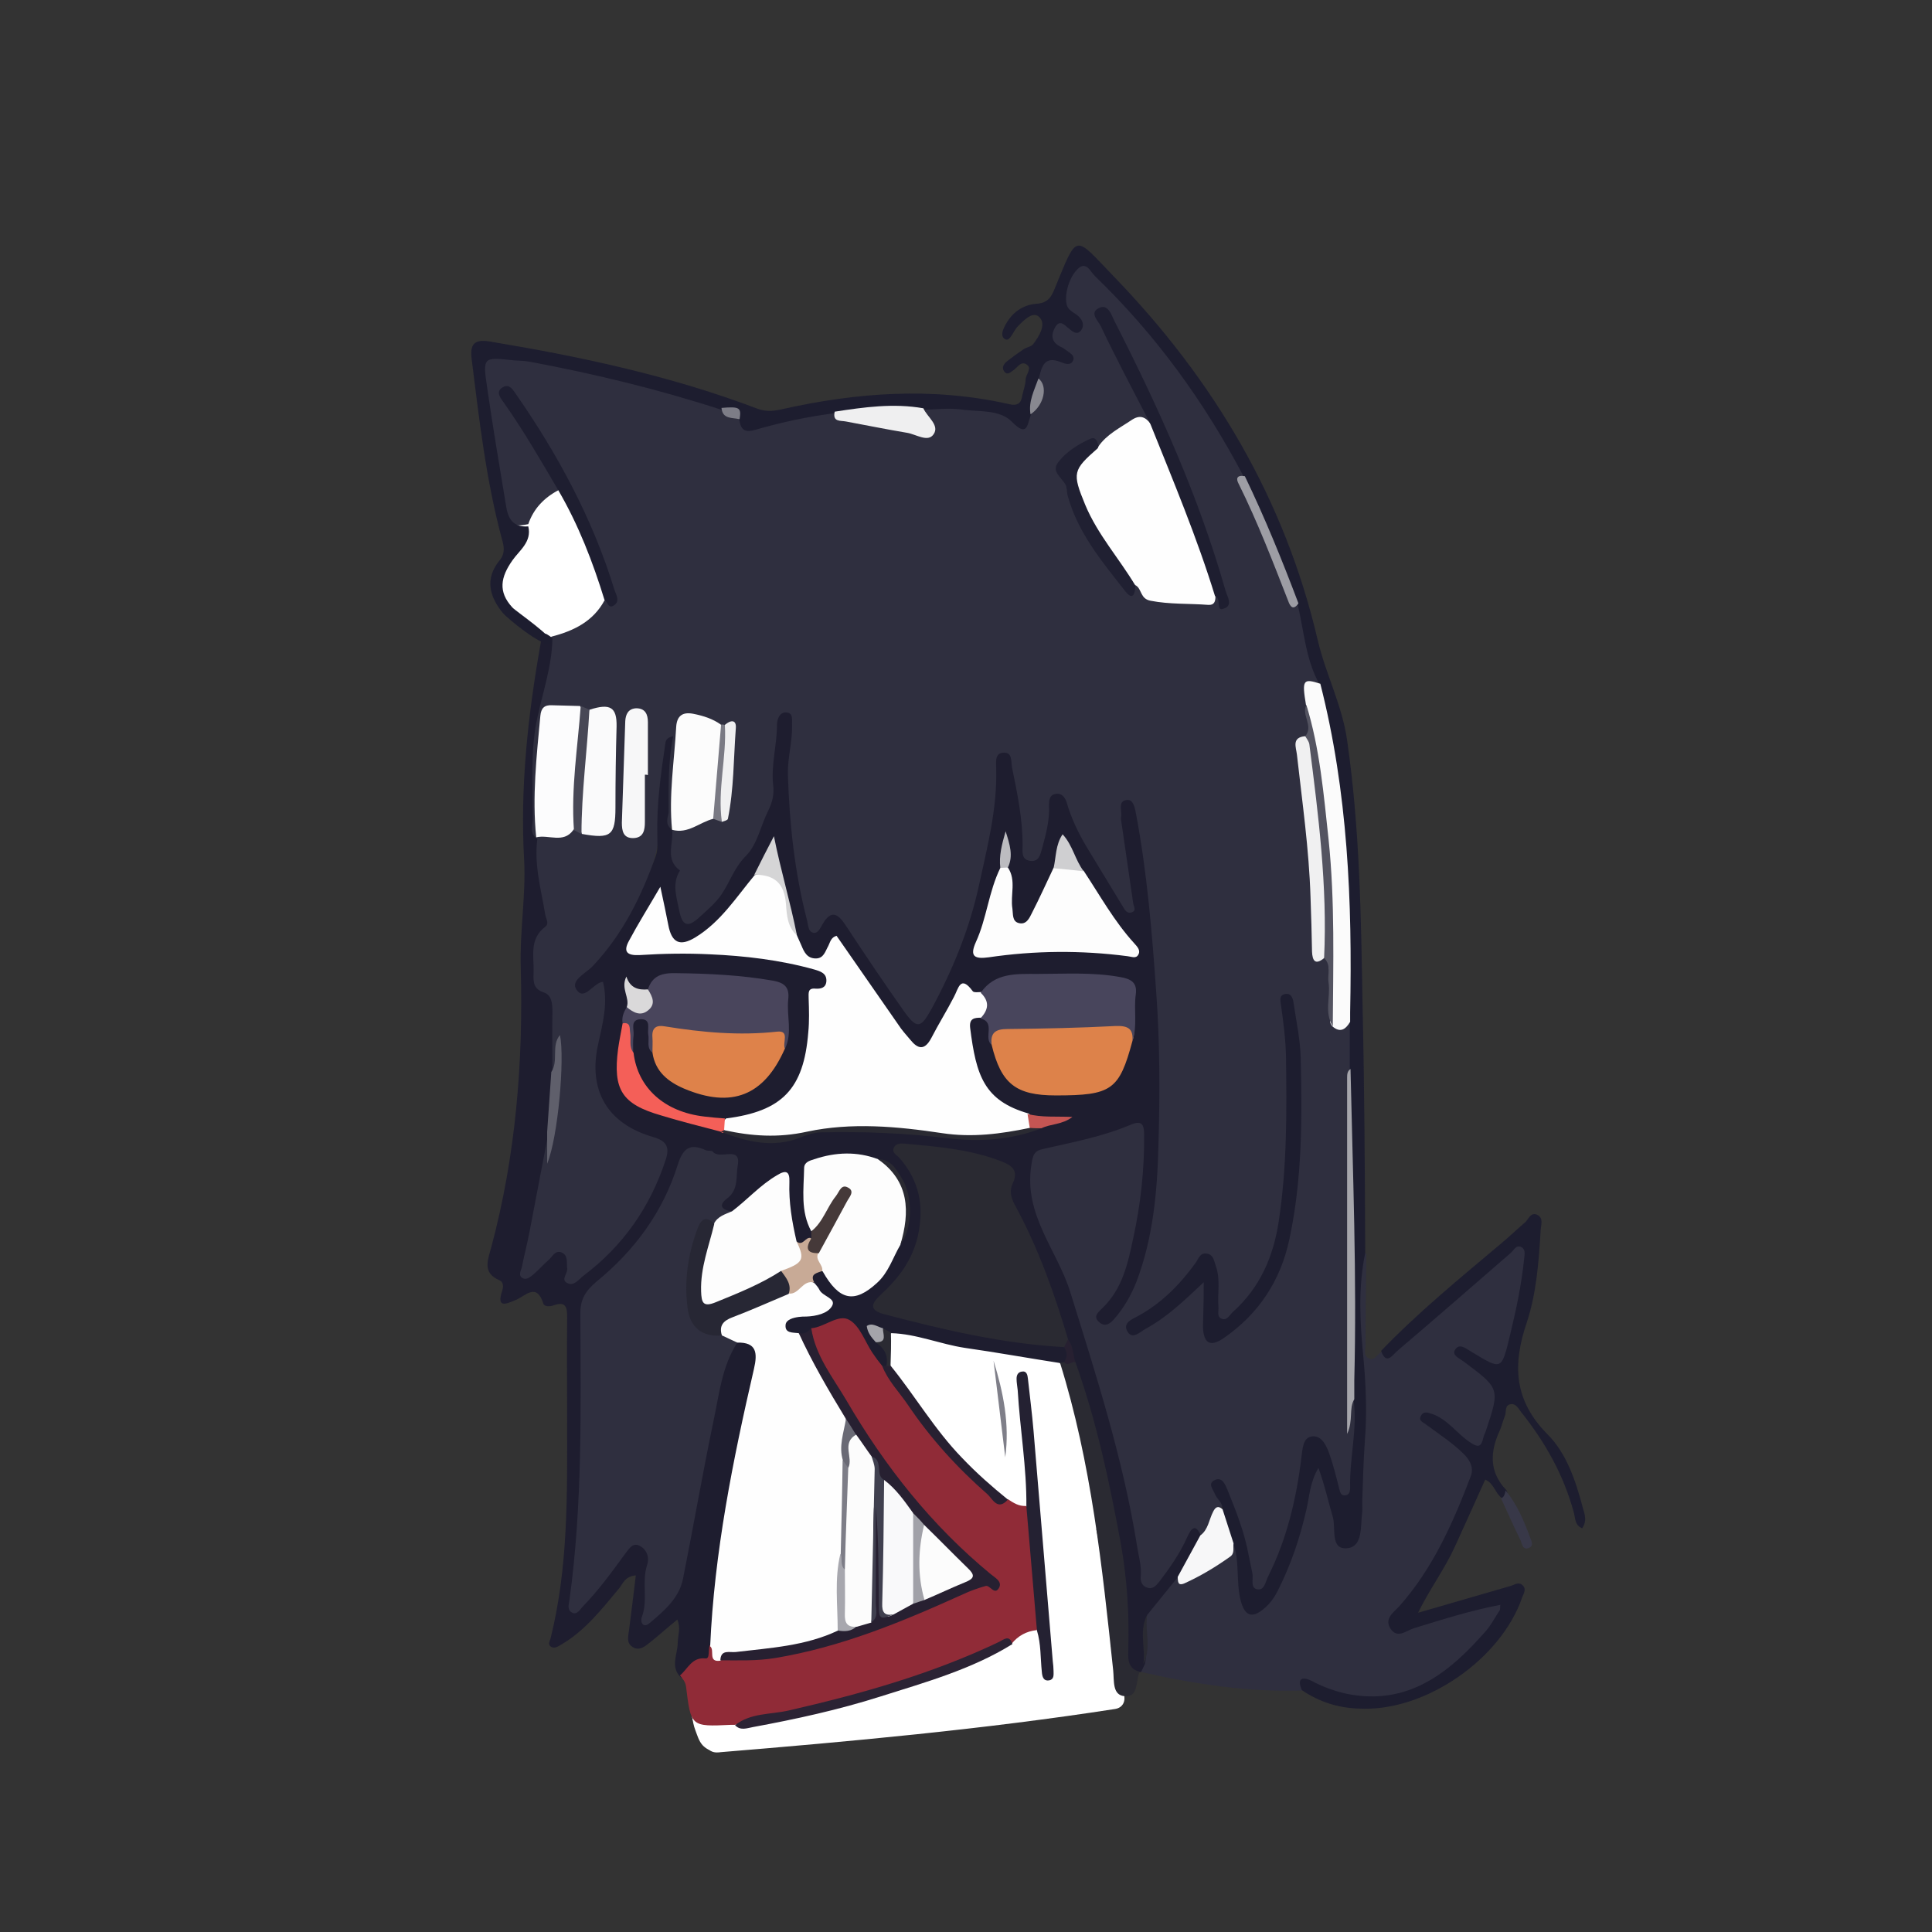 <?xml version="1.0" encoding="utf-8"?>
<!-- Generator: Adobe Illustrator 23.0.0, SVG Export Plug-In . SVG Version: 6.00 Build 0)  -->
<svg version="1.1" xmlns="http://www.w3.org/2000/svg" xmlns:xlink="http://www.w3.org/1999/xlink" x="0px" y="0px"
	 viewBox="0 0 512 512" style="enable-background:new 0 0 512 512;" xml:space="preserve">
<rect x="0" y="0" width="512" height="512" fill="#333333" stroke="none"/>
<style type="text/css">
	.st0{fill:#FFFFFF;}
	.st1{fill:#2F2F3F;}
	.st2{fill:#1E1D2F;}
	.st3{fill:#1D1D2F;}
	.st4{fill:#902B37;}
	.st5{fill:#2A2A32;}
	.st6{fill:#242132;}
	.st7{fill:#1E1E30;}
	.st8{fill:#2B2334;}
	.st9{fill:#272031;}
	.st10{fill:#383848;}
	.st11{fill:#7F7F89;}
	.st12{fill:#FEFEFE;}
	.st13{fill:#FBFBFB;}
	.st14{fill:#FCFCFD;}
	.st15{fill:#FCFCFC;}
	.st16{fill:#FAFAFB;}
	.st17{fill:#F0F0F1;}
	.st18{fill:#F7F7F8;}
	.st19{fill:#202032;}
	.st20{fill:#A6A6AC;}
	.st21{fill:#545461;}
	.st22{fill:#EFEFF0;}
	.st23{fill:#9D9DA4;}
	.st24{fill:#484856;}
	.st25{fill:#5F5F6B;}
	.st26{fill:#7A7A84;}
	.st27{fill:#888890;}
	.st28{fill:#7D7D87;}
	.st29{fill:#FDFDFD;}
	.st30{fill:#49455C;}
	.st31{fill:#DD824A;}
	.st32{fill:#48455C;}
	.st33{fill:#DE824A;}
	.st34{fill:#F45F58;}
	.st35{fill:#C8AA96;}
	.st36{fill:#453939;}
	.st37{fill:#D5D5D6;}
	.st38{fill:#DAD9DA;}
	.st39{fill:#CFCFD1;}
	.st40{fill:#C45553;}
	.st41{fill:#BCBCC0;}
	.st42{fill:#A4A4AA;}
	.st43{fill:#272734;}
	.st44{fill:#A7A7AE;}
	.st45{fill:#6A6A75;}
	.st46{fill:#F9F9FA;}
	.st47{fill:#40404F;}
	.st48{fill:#A1A1A8;}
</style>
<g id="레이어_2">
	<g>
		<g>
			<path class="st0" d="M143.2,143.8c0.1,0,0.2,0,0.3,0c-1.9-0.8-3.8-1.6-5.7-2.3c0.1,0.1,0.1,0.2,0.2,0.3c-0.7-1.2-1.4-2.4-2.1-3.5
				c1,2.5,2.9,6.2,3.1,8.7c0.4-1.3,0.7-2.7,1.1-4c1.7-2.3-1.7,0.4-2.2,0.8c-1.4,1-2.3,2.1-3.1,3.6c-1.6,3-3.1,7.7-2.2,11.2
				c1.5,5.5,10.1,10.8,15.5,10.9c6.1,0.1,14-5.3,14-11.9c0-3.8-2.3-6.2-3.9-9.4c-1.6-3.2-2.4-6.5-4.7-9.3c-1.8-2.3-5.2-2.5-7.8-2.1
				c-12.1,2-12.3,20.8-2.1,25.3c3.9,1.7,8.6,1.2,10.9-2.9c2-3.4,1.1-9.2-2.9-10.9c1.7,0.8-0.9,3.8-1.7,4c-2.6-0.7-5.2-1.4-7.8-2.1
				c-0.9-0.5-0.9-0.1,0.1,1.3c0.5,1.1,0.9,2.3,1.4,3.4c0.7,1.5,2.3,3.3,2.7,4.9c0-1.4,0-2.8,0-4.3c-0.1,0.3-0.3,0.6-0.4,0.9
				c0.7-1.2,1.4-2.4,2.1-3.5c-0.5,0.5-1,0.8-1.7,1c3.1,0.3,3.9,0.1,2.5-0.7c-0.6-0.9-2.1-1.5-2.8-2.4c0.8,1.9,1.6,3.8,2.3,5.7
				c0.1-1.3-1.4,0.6,0.5-0.5c1.3-0.8,2.6-1.7,3.7-2.8c2.6-2.7,2.8-5.8,2.1-9.3c-1.3-6-3.6-15.9-11.3-15.8
				C132.9,127.9,132.9,143.9,143.2,143.8L143.2,143.8z"/>
		</g>
	</g>
	<g>
		<g>
			<path class="st0" d="M235.8,365.5c6.2,2.9,12.5,4.8,19.2,6c3.3,0.5,6.6,1,9.9,1.3c1.7,0.2,3.5,0.3,5.2,0.5
				c0.7,0.1,2.1,0.4,1.9,0.2c-0.7-1.2-1.4-2.4-2.1-3.5c0.1,0.1,0.1,0.2,0.2,0.4c0.4-1.3,0.7-2.7,1.1-4c-0.2,0.4-0.4,0.7-0.6,1.1
				c1-1,1.9-1.9,2.9-2.9c1.7-0.1,1.5-0.1-0.6,0c-0.9,0-1.8,0-2.7-0.1c-2-0.2-3.9-0.6-5.8-1.1c-3.5-0.8-7-1.9-10.5-2.6
				c-3.9-0.8-7.9-1.6-11.5,0.5c-3.7,2.1-5.1,6.8-3.6,10.7c2.3,6.2,10,10.6,15.5,13.5c2.4,1.3,5.8,2.3,7.9,4.1
				c-0.7-1.8-0.8-1.4-0.2,1c0.1,0.5,0.1,0.9,0.2,1.4c0.7,2.2,2.2,3.9,3.6,5.7c-0.7-1.2-1.4-2.4-2.1-3.5c0.1,0.4,0.2,0.8,0.3,1.2
				c3.9-3,7.8-6,11.8-9c-2.4-1.1-4.8-2.3-7-3.7c-1-0.6-2-1.3-3-1.9c-0.4-0.3-0.9-0.6-1.3-0.9c-1-1.1-1.2-0.3-0.6,2.3
				c-1,1-1.9,1.9-2.9,2.9c1-0.5,6.9,0.2,8.7,0.2c2.9,0,6.7-0.7,9.4,0c-1.9-1.9-3.7-3.7-5.6-5.6c1.2,2.9,1.1,6.7,1.5,9.9
				c0.4,3.2,0.8,6.6,0.3,9.8c4.9-0.6,9.7-1.3,14.6-1.9c-0.8-1.1-1.6-2.2-2.4-3.3c-5.2-7.2-16.7-3.1-14.6,6.2
				c1.2,5.4,2.3,10.9,3.3,16.4c0.9,5.2,2.5,10.9,2.5,16.1c-0.1,4.7-2.3,8.5,0.5,13.1c3,5,8.9,5.7,13.8,3.4c-3.6-1-7.3-1.9-10.9-2.9
				c0.9,1.6,1.9,2.9,3.1,4.3c3.2-4.2,6.5-8.4,9.7-12.6c-1.7-0.9-3.5-1.8-5.3-2.6c-4-1.7-8.6-1.2-10.9,2.9c-2,3.4-1.1,9.2,2.9,10.9
				c1.8,0.8,3.6,1.6,5.3,2.6c8.3,4.4,15.4-5.7,9.7-12.6c-0.2-0.4-0.4-0.7-0.6-1.1c-2.3-4-7.1-4.7-10.9-2.9c-0.3,0.1-0.6,0.3-0.9,0.4
				c2.1-0.3,4.1-0.5,6.2-0.8c-0.3-0.1-0.7-0.2-1-0.2c1.2,0.7,2.4,1.4,3.5,2.1c0,0-0.1-0.1-0.1-0.1c0.4,1.3,0.7,2.7,1.1,4
				c0-3.3,1.3-6.5,0.9-9.9c-0.4-3.9-1.1-7.9-1.7-11.7c-1.3-7.8-2.8-15.5-4.5-23.1c-4.9,2.1-9.7,4.1-14.6,6.2
				c0.8,1.1,1.6,2.2,2.4,3.3c3.6,4.9,13.3,5.6,14.6-1.9c1.5-8.6,0.7-18.9-1.5-27.4c-2.5-9.8-17-7-24.5-7c-4.1,0-8.3-0.3-11.9,2
				c-4.1,2.6-5.7,7.8-4.7,12.3c1.9,8.4,12.3,13.5,19.4,16.8c6,2.8,13.8-1.8,11.8-9c-0.3-1.1-0.6-2.1-1.1-3.1c-1.4-1.8-1.7-2.2-0.7-1
				c-0.4-1.9-0.5-3.4-1.4-5.2c-1.6-2.9-4.2-5-7-6.6c-4.7-2.7-13.6-5.2-16.2-10.3c0,2.7,0,5.4,0,8.1c0.1-0.2,0.2-0.5,0.4-0.7
				c-1.6,1.2-3.2,2.5-4.8,3.7c-1.3-0.1-0.9-0.1,1.1,0.3c1.2,0.2,2.4,0.5,3.5,0.8c1.8,0.4,3.5,0.9,5.2,1.4c4.1,1.1,8.4,2,12.7,2.2
				c8,0.4,17.1-3.9,14.7-13.5c-2.2-9-11.8-9.2-19.2-10c-7.7-0.8-15.6-2-22.7-5.3c-3.9-1.8-8.6-1.1-10.9,2.9
				C230.9,358,231.9,363.7,235.8,365.5L235.8,365.5z"/>
		</g>
	</g>
	<g>
		<g>
			<path class="st0" d="M193.2,461.7c17.5-3.4,35.6-1.5,53.3-3.7c8.6-1.1,17.2-2.5,25.7-3.8c4.1-0.6,7.7-2.1,8.9-6.5
				c0.9-3.3,0.8-8.6-0.1-11.9c-1-3.5-4.2-5.7-7.7-5.9c-3.7-0.2-8,1.8-11.5,2.9c-9.8,3-5.6,18.4,4.3,15.4c1.9-0.6,5.3-2.4,7.2-2.3
				c-2.6-2-5.1-3.9-7.7-5.9c0,0,0,3.7,0,3.7c1.9-1.9,3.7-3.7,5.6-5.6c-2.8,1.1-6.4,1.1-9.5,1.6c-3,0.5-6,0.9-9,1.4
				c-7,1-14,1.9-21.1,2.2c-14.3,0.7-28.5,0.2-42.7,3C178.9,448.2,183.1,463.6,193.2,461.7L193.2,461.7z"/>
		</g>
	</g>
	<g>
		<g>
			<path class="st0" d="M276.1,422.1c0.5,1.7,0.2,3.4,0.2,5.2c0,1.8,0.3,3.7,0.5,5.5c0.2,1.9,3.2,1.9,3,0c-0.3-2.1-0.5-4.2-0.5-6.4
				c0-1.8,0.2-3.4-0.3-5.1C278.5,419.4,275.6,420.2,276.1,422.1L276.1,422.1z"/>
		</g>
	</g>
	<g>
		<g>
			<path class="st0" d="M293.6,446.1c-34.2,5.3-68.8,8.4-103.3,11.3c-4.5,0.4-4.5,7.4,0,7c35.2-2.9,70.3-6.1,105.2-11.5
				C299.9,452.2,298,445.4,293.6,446.1L293.6,446.1z"/>
		</g>
	</g>
	<g>
		<g>
			<path class="st0" d="M183.4,454.7c0.2,1.4,0.4,2.6,0.9,3.9c0.5,1.3,0.9,2.8,1.9,3.9c1.7,1.8,4.4,2.3,6.6,1.3
				c1.7-0.8,2.2-3.2,1.3-4.8c-1-1.7-3.1-2.1-4.8-1.3c0.7-0.4,3.4,0.2,1.8-0.3c-0.5-0.3-0.3-0.1,0.5,0.6c-0.2-0.4-0.2-0.5-0.2-0.4
				c-0.2-1-0.8-2.1-0.9-2.9c-0.2-1.9-1.5-3.5-3.5-3.5C185.2,451.2,183.2,452.8,183.4,454.7L183.4,454.7z"/>
		</g>
	</g>
</g>
<g id="레이어_1">
	<path class="st1" d="M146.2,168.7c5.8-1.5,11-4,14-9.6c2.1-0.7,1.6-2.3,1.1-3.7c-6-18.3-14.9-35.1-26.1-50.8
		c-1.3,1-0.4,1.6-0.1,2.2c0.3,0.8,0.9,1.4,1.3,2.1c3.6,5.4,7.2,10.8,10.2,16.5c0.7,1.4,2.1,2.7,1.4,4.5c-3.8,2-6.6,4.9-8,9
		c-4.4,0.9-5.8,0.1-6.9-4.5c-1.9-8.3-3.5-16.6-4.4-25.1c-0.4-4-1-7.9-1.3-11.9c-0.3-3.8,1.4-4.8,4.6-4.7c2,0.1,4,0.5,5.9,0.8
		c16.5,2.7,32.6,6.6,48.6,11.6c1.4,0.4,2.8,1,4.1,1.8c1.7,1.6,3.8,2.6,5.8,3.7c2.2,2.2,4.6,1.2,7,0.6c5.8-1.3,11.4-3.4,17.5-2.7
		c1.3,0.7,2.1,2,3.8,2.1c5.5,0.2,10.8,1.8,16.1,2.9c4.9,1,4.9,1,3.8-3.9c-0.1-0.7-0.1-1.3,0.2-1.9c7.8-2.4,15.3-0.5,22.8,1.7
		c1.5,0.5,2.8,1.9,4.5,0.4c2.8-2.8,4.1-6,2.4-9.9c0-4.8,2.6-6.5,8.3-5.4c-3.3-2.5-6-4.4-4.5-8c1.5-3.4,4.1-1.4,6.9-1.2
		c-5.5-3.7-4.6-8-2.1-12.5c2.2-4,4.1-4.4,7.4-1.3c5,4.6,9.6,9.6,14,14.9c9.2,11,17.4,22.7,24.1,35.4c0.7,1.3,1.6,2.5,1.6,4.1
		c-0.9,1.6-0.5,3.1,0.3,4.7c4.1,8.5,7.6,17.2,11,26c0.7,1.7,1.7,2.7,3.3,3.3c1.7,1.9,1.4,4.4,1.7,6.6c0.7,4.8,2.5,9.2,3.8,13.7
		c-3.4,1.5-4.3,4.1-3.2,7.5c-0.3,2.7,1.8,5.7-0.8,8.2c-2,1.3-1.4,3.2-1.2,5c2.2,16.3,3.5,32.7,4.1,49.1c0.1,1.7,0.6,2.8,2.2,3.4
		c2.3,2,1.6,4.8,1.7,7.3c0.2,3.1-0.5,6.2,0.5,9.1c0.9,2.4,4.4-0.5,5.1,2.3c0.8,3.7,0.6,7.4,0.1,11.1c-0.8,2.3-0.6,4.6-0.6,6.9
		c0,21.6,0,43.2,0,64.8c0,6.8,0.4,13.6-1.1,20.3c0.5-1.3-0.1-2.8,0.5-4.1c2.1-0.9,2.1,1,2.3,2c0.9,7.2-0.7,14.2-1.2,21.3
		c-0.1,1.2-0.9,2.3-2.1,2.5c-1.6,0.2-2.3-1-2.8-2.3c-0.9-2.5-1.5-5.1-2.4-7.6c-0.6-1.7-1-4.1-3.1-4c-2.4,0.1-1.9,2.7-2.2,4.4
		c-1.6,9.5-3.5,18.9-7.6,27.8c-0.6,1.4-1.2,2.8-2,4c-0.9,1.4-1.7,3.2-3.7,2.6c-1.7-0.4-2-2.1-2.3-3.6c-1.3-7.9-3.1-15.6-6.9-23.1
		c-0.3,1.6,1.1,2.6,0.7,3.9c-1.8,1.1-2.2,3-3.2,4.6c-0.9,1.5-1.4,3.4-3.6,3.5c-2.3-0.2-2.7,1.7-3.4,3.1c-1.7,3.1-3.6,6-5.8,8.7
		c-1.3,1.6-2.7,3.1-5.1,2.3c-2-0.7-2.5-2.5-2.7-4.4c-2.9-23.3-9.4-45.6-16.6-67.8c-3.2-9.8-6.8-19.5-11.5-28.7
		c-2.4-4.8-0.5-9.5-0.7-14.2c-0.1-1.9,2.3-2.7,4.1-3.1c7.8-1.9,15.6-3.6,23.1-6.3c3.7-1.3,5.2-0.1,5,4.3c-0.5,16.3-1.1,32.7-10.8,47
		c3-1.8,4.6-4.9,5.8-8c3.1-8.1,4.8-16.6,5.5-25.3c1.1-13.1,1.2-26.3,0.9-39.4c-0.3-11.3-1.6-22.6-2.3-33.8c-0.6-8.8-2.6-17.4-4.5-26
		c0.4,5.4,1,10.8,1.8,16.1c0.3,2.3,0.7,4.6,0.9,6.9c0.1,1.5,0.5,3.2-1.5,3.8c-1.7,0.5-2.8-0.6-3.8-1.8c-1.5-1.8-2.9-3.7-3.9-5.8
		c-3.3-6.9-8.3-12.9-10.7-20.3c-0.2-0.6-0.6-1.2-1.5-1.3c-1.5,1.4-0.8,3.4-1.3,5.1c-0.6,2.3-0.7,4.6-1.6,6.8
		c-0.8,2.1-1.8,4.2-4.5,3.9c-2.8-0.4-3.1-2.7-3.1-5c-0.1-5.7-1.2-11.3-2.1-16.8c-0.3-1.6-0.2-3.3-1.9-5c-0.6,7.1-1.1,13.9-2.4,20.5
		c-3,15.4-7.1,30.4-14.9,44.3c-3.6,6.5-5.8,6.8-10.4,1c-5-6.4-9.3-13.4-13.8-20.2c-1.8-2.6-3.3-4-6.2-1.1c-2.9,2.9-4.4,0.7-5.2-2
		c-2.2-7.7-3.4-15.6-4.2-23.6c-1-9.6-1.6-19.2-0.4-28.8c-1.2,3.9-2,7.9-1.9,11.9c0.2,10.3-3.7,18.9-10.5,26.6
		c-2.4,2.7-2.8,7-5.9,9.6c-1.3,1.1-2.3,2.4-3.6,3.5c-3.8,3.1-7.1,2.4-7.5-2.3c-0.7-7.1-3.3-14.1-1.2-21.4c3.2-2.2,7-2.8,10.6-3.8
		c0.9-0.2,1.8-0.1,2.7-0.4c1.7-1.9,1.6-4.3,1.7-6.5c0.1-4.1-0.1-8.2,0.8-12.3c0.3-1.6,1-3.8-1.9-4.2c-0.5-0.1-1-0.2-1.5-0.3
		c-9.2-2.8-8.8-2.7-9.9,6.6c-0.8,6.7,0.2,13.6-1.8,20.2c-2.7,1-2.5-1.3-2.6-2.6c-0.3-5.9,0-11.9,0.3-17.9
		c1.6,23.4-3.4,44.5-22.5,61.5c7.1-2.1,7.7-1.6,7.9,4.9c0.1,3.6-1,6.9-1.6,10.3c-2.4,12.9,1,19.1,13,23.9c4.9,2,6.1,4.1,4.1,9.4
		c-4.3,11.6-11,21.6-21,29.2c-5.6,4.2-6.9,3.6-7.7-3.2c0-0.3-0.3-0.6-0.8-1c-2.4,0.5-3.6,3-5.7,4.2c-1.3,0.7-2.6,1.7-4.1,0.6
		c-1.3-0.9-1.2-2.4-0.9-3.7c2.4-10.9,4.6-21.8,6.2-32.9c0.2-1.1,0.4-2.9,2.4-1.9c0.9,1.5,0.5,3.1,0.4,4.7c0-10,2-19.8,2.6-29.4
		c-0.7,1.6-0.2,3.6-0.4,5.6c-0.2,1.4,0.2,3.2-2.2,2.9c-2.2-4.1-0.9-8.5-1.1-12.7c-0.1-3.2-0.8-5.8-3-8.6c-3.7-4.5-2.9-10.3-0.7-15.1
		c1.6-3.7,1.8-6.8,1-10.5c-1-4.8-2.4-9.7-0.3-14.6c2.8-2.9,6.9-1.2,10-2.9c1.1-0.2,2.1,0,3.2,0.2c5.9,0.3,6.8-0.5,6.9-6.2
		c0.1-6.5-0.1-12.9,0.1-19.4c0.1-3.9-1.2-6.1-5.5-5.4c-1.1,0-2.1-0.4-3.2-0.3c-7.8-0.1-7.7-0.1-8.8,7.6c-1,6.4-0.4,12.9-0.6,19.3
		c-0.1,2.3,0.3,4.7-1.6,6.5c-2.2-0.4-2.2-2.3-2.2-3.9c-0.5-16.4,1.8-32.5,5.6-48.4C145.3,169.3,145.8,169,146.2,168.7z"/>
	<path class="st2" d="M178.1,219.8c0.5,3.7-2,7.9,2.1,10.9c-2.2,3.5-0.9,7-0.2,10.6c0.8,4,2.2,4.6,5.1,2c2.2-2,4.6-4,6.2-6.4
		c2.2-3.3,3.3-7,6.4-10.1c3-3,3.9-8,5.9-12c1.1-2.2,1.6-4.4,1.3-6.7c-0.6-5.4,1-10.6,1-15.9c0-1.6,0.7-3.4,2.3-3.4
		c2.2,0,1.6,2.1,1.7,3.5c0.1,4.3-1.2,8.5-1.1,12.9c0.4,13.1,1.8,26.1,5.1,38.8c0.3,1.3,0.3,3,1.7,3.2c1.2,0.2,1.8-1.3,2.4-2.3
		c2.2-3.8,4-2.9,6.1,0.3c5,7.6,10.1,15.2,15.4,22.7c3.5,4.9,4.5,4.7,7.4-0.6c5.6-10.3,10-21.1,12.5-32.5c2.2-10.2,4.9-20.4,4.6-31.1
		c0-1.6-0.4-3.9,1.6-4.2c2.8-0.4,2.3,2.3,2.6,3.9c1.4,6.8,2.8,13.6,2.8,20.6c0,1.6-0.4,3.7,1.8,4.1c2.5,0.5,2.9-1.6,3.4-3.4
		c1-3.7,2-7.4,1.8-11.2c0-1.4,0.1-2.9,1.8-3.1c1.6-0.3,2.5,1,2.9,2.3c1.2,4.2,3.1,8.1,5.3,11.8c3.2,5.3,6.4,10.5,9.6,15.8
		c0.5,0.8,1,1.9,2.3,1.5c1.4-0.5,0.5-1.6,0.4-2.5c-1-7.1-2.1-14.2-3.1-21.3c-0.1-0.5-0.2-1-0.1-1.5c0.3-1.6-1-4.3,1.6-4.5
		c1.7-0.2,2.1,2.3,2.4,3.9c2.9,15.5,4.2,31.2,5.3,46.9c1,13.6,1,27.2,0.6,40.7c-0.3,12.2-1.4,24.5-5.8,36.1
		c-1.4,3.6-3.3,6.9-5.8,9.8c-1.1,1.3-2.5,2.5-4.2,0.9c-1.7-1.6,0.1-2.7,1-3.7c5.2-5,6.7-11.7,8.1-18.4c2-9.1,3-18.3,2.9-27.6
		c0-2.7-0.7-3.7-3.4-2.6c-7.5,3.2-15.5,4.7-23.4,6.5c-2.3,0.5-2.7,1.5-3.1,4.4c-2,13.1,6.8,22.3,10.3,33.4
		c6.9,22.2,14,44.2,17.7,67.2c0.4,2.8,1.3,5.5,1,8.4c-0.1,1.2,0.4,2.4,1.6,2.8c1.5,0.6,2.4-0.4,3.3-1.5c2.8-3.7,5.5-7.5,7.4-11.8
		c0.9-1.9,2.1-4.2,3.7-0.3c-0.1,4.5-3.5,7.6-5.2,11.4c-1.9,4.2-5.7,7-8,10.8c-1.1,3.7,0,7.6-0.8,11.4c-0.3,1.2-1.1,1.8-2,2.4l0,0
		c-4.4,0.6-4.1-2.9-4.3-5.4c-0.6-5.8,0.1-11.6-0.6-17.4C294.7,400.3,290,381,284,362c-0.2-2.4-0.6-4.7-2-6.8
		c-4.6-12.1-8.3-24.6-14.7-36c-0.9-1.7-1-3.5-0.5-5.3c0.7-2.8-0.6-4.4-3.1-5.3c-7.8-2.6-15.8-3.5-23.7-4.1c-1,1.5-0.2,2.3,0.4,3
		c8.2,9.9,4.9,25.3-2.6,33c-0.7,0.7-1.4,1.4-2.1,2.2c-2.9,3.2-2.7,3.9,1.6,5.1c13.5,3.8,27.2,6.3,41.1,8c1.2,0.1,2.3,0.2,3.4,0.7
		c1.6,1.4,2.4,3,0.5,4.8c-0.5,0.3-1,0.3-1.5-0.1c-8.4-1.3-16.7-2.8-25.1-4c-6.6-1-12.8-3.7-19.5-3.9c-0.9,0.6-1.7,0.2-2.6,0
		c-0.6-0.1-1.5-0.7-1.7-0.3c-0.5,1.3,0.9,1.7,1.4,2.6c2.7,1.5,2.1,4,2,6.3c-0.3,0.4-0.6,0.7-1.1,0.8c-3.6-0.8-4.4-4.2-6.1-6.7
		c-3.8-5.5-3.7-5.5-9.9-3.4c-0.8,0.3-1.6,0.6-2.3,0.9c-1.5,0.8-2.9,1.5-4.7,1c-1.9-0.4-3.8-1-3.6-3.3c0.2-2.2,2.3-2.5,4.1-3
		c0.6-0.2-0.2,0.1,0.5-0.1c7-1.5,7-1.5,2.9-7.3c-1-2.6,0.2-3.8,2.7-3.9c0.4,0.2,0.8,0.5,1.2,0.9c6.2,6.5,9.8,6.2,15-1.3
		c1.6-2.3,2.3-5.1,4.1-7.3c3.8-8.8,1.2-17.7-6-20.7c-4.6-1.2-9.1-1.1-13.7-0.2c-2.7,0.5-4,2-4,4.7c0,4.3-0.1,8.6,1.3,12.7
		c0.2,0.8,0.1,1.6-0.2,2.4c-1.4,1.7-2.7,3.6-5,1.2c-1.6-2.5-1.5-5.4-2.1-8.1c-0.6-2.8-0.6-5.6-0.6-8.5c-5.8,1.8-8.6,7.6-14.1,9.4
		c-2.6-0.4-3.5-1.8-2.2-4.2c0.2-0.3,0.4-0.6,0.5-0.9c4-8.1,3.4-9.3-5.4-10.7c-2.8-0.4-4.4,0.4-5.3,3.1
		c-4.5,12.9-12.2,23.6-22.7,32.2c-2.5,2-3.2,4.5-3.1,7.5c0,8.2-0.1,16.3,0,24.5c0.2,16.3-1.1,32.6-2.5,48.8
		c-0.1,0.8-0.4,1.6,0.6,2.6c2.8-2.1,4.5-5.2,6.8-7.7c1.2-1.4,2.2-3,3.4-4.3c1.7-2,3.1-5,6.3-3.8c3.2,1.2,3.2,4.3,2.7,7.3
		c-0.6,3.8-0.1,7.5-0.9,12.2c5.3-4.3,8.1-8.7,9-14.4c2.6-17,5.8-33.8,10.1-50.4c0.8-3.1,0.9-6.8,4.6-8.4c5,0.4,6.4,1.9,5.7,6.9
		c-0.8,6.1-2.4,12-3.6,18c-3.8,18.4-6.4,36.9-8,55.6c-0.3,5.8-5,6.9-9.2,8.6c-3-2.8-0.9-6.2-0.9-9.2c0-1.9,0.9-3.8-0.1-6.2
		c-2.6,2.1-4.9,4.2-7.3,6.1c-1.3,1-2.7,2.3-4.5,1.2c-1.8-1.1-1.2-2.8-1-4.5c0.6-4.7,1.2-9.5,1.8-14.5c-2.8,0.2-3.4,2.1-4.4,3.4
		c-4.6,5.5-9,11.2-15.3,14.9c-0.9,0.5-1.8,1.2-2.8,0.6c-0.9-0.6-0.3-1.5-0.1-2.2c4.7-18.8,4.4-37.9,4.4-57.1c0-9.3-0.1-18.7,0-28
		c0-2.6-0.3-4.3-3.5-3.2c-1,0.4-2.5,0.4-2.8-0.4c-1.8-5.7-4.7-2.1-7.3-1c-2.6,1.1-5.2,2.3-3.6-2.5c0.3-0.9,0.4-2.2-0.7-2.7
		c-4.7-2-3.1-5.4-2.2-8.8c6.5-24.3,8.5-49.1,7.8-74.2c-0.3-9.4,1.4-19,0.9-28.4c-1.1-19.3,1-38.2,4.3-57c0.6-3.6,0.8-3.6,3.2-1.8
		c-0.1,7.3-2.5,14.1-4,21.1c-1.9,8.7-1.2,17.8-1.2,26.7c0,1.8-1,4,1.2,5.4l0,0c-0.9,6.9,1,13.4,2.1,20.1c0.2,1.1,1.1,2.4,0,3.2
		c-4.4,3.3-2.9,8-3.1,12.4c-0.1,2.3,0,4.1,2.7,5c2.1,0.7,2.3,2.9,2.3,5.1c-0.1,5.5,0,10.9,0,16.4c2,5.5,1.1,10.7-1.1,15.9
		c-1.7,8.7-3.3,17.5-5,26.2c-0.6,3.1-1.4,6.1-2,9.2c-0.2,0.9-1,2,0,2.8c1.2,0.8,2.2-0.2,3.1-0.9c1.4-1.2,2.6-2.6,4-3.8
		c1-0.9,1.8-2.8,3.6-1.9c1.6,0.8,1.1,2.6,1.3,4c0.3,1.4-1.8,3.1,0,4c1.8,1,3.1-1,4.3-1.9c10.5-7.9,17.7-18.2,21.8-30.7
		c1.2-3.6,0.1-5.1-3.4-6.1c-12-3.5-17.2-12.3-14.5-24.5c1.2-5.5,2.7-10.9,1.3-16.6c-2.6,0.2-4.9,5.2-7,2.1c-1.8-2.5,2.6-4.4,4.4-6.4
		c7.9-8.4,12.8-18.4,16.6-29.1c0.6-1.7,0.4-3.6,0.4-5.4c-0.2-8.2,0.9-16.2,2.1-24.2c0.1-0.8,0.2-1.7,2.1-2.1
		c-1.4,6.9-1.2,13.6-1.2,20.2C177,216.6,176.1,218.6,178.1,219.8L178.1,219.8z"/>
	<path class="st1" d="M304,428c2.7-3.3,5.4-6.7,8.1-10c5.5-0.7,9.8-3.4,13.5-7.3c0.7-0.8,0.9-2.3,2.6-1.6c2.2,4,0.6,8.5,2,12.6
		c0.5,1.4,0.2,3.3,1.9,3.8c1.9,0.5,3.1-1,4-2.4c4.5-6.6,6.6-14.1,8.6-21.7c0.9-3.4,1.4-6.8,2.5-10.2c0.4-1.2,1.2-2.2,2.5-2.2
		c1,0,1.6,1.1,2,2.1c1.9,4.5,2.6,9.3,3.7,14c0.2,1.1,0.2,2.7,1.6,2.8c1.8,0.2,1.8-1.6,2.2-2.8c0.7-2.4,0.4-5,0.7-7.4
		c2-19.7-0.2-39.5,0.1-59.2c0-2.2-1.1-5.1,2.1-6.4c-0.1,8.1-0.2,16.1-0.2,24.2c0,1.2-0.7,2.9,0.7,3.6c1.7,1,2.4-1.2,3.7-1.7
		c4.3-0.2,6.7-3.5,9.4-6c7.7-7.2,15.7-13.9,23.8-20.6c1.3-1.1,2.6-2.6,4.4-1.7c1.7,0.9,1.7,2.8,1.6,4.5c-0.8,9-2.9,17.7-5.2,26.4
		c-0.8,3.2-3.2,3.5-5.9,2c-1.9-1-3.3-2.8-5.5-3.5c0,0.8,0.7,1.1,1.1,1.4c8.6,6.7,9.6,11.7,4.5,21.2c-1.4,2.5-2.9,2.8-5.2,1.3
		c-3.3-2-5.5-5.3-10.2-7.1c3.3,3.2,6.4,5,9.1,7.4c3,2.8,4,5.9,2.4,9.9c-4.5,11.9-9.9,23.3-18.4,33c-1,1.1-2.6,2.3-1.6,3.8
		c1.2,1.8,3.1,0.5,4.6,0c6.2-2,12.4-3.9,18.7-5.3c1.5-0.4,3.4-1.3,4.6,0.5c1.1,1.7-0.3,3.2-1.2,4.5c-7.3,10.8-16.8,18.4-29.9,20.9
		c-6,1.1-11.5-0.9-17.1-2.7c-1.6-0.5-3.2-2.2-4.9-0.1c-14.6,0.5-28.8-1.7-43-4.9c0.3-0.7,0.7-1.4,1-2.1
		C304.4,436.8,302.6,432.3,304,428z"/>
	<path class="st3" d="M361.8,332c-1.9,9.2-1.4,18.5-0.5,27.6c0.7,7.5,1,14.9,0.4,22.3c-0.4,5.5-0.5,10.9-0.7,16.3
		c0,0.8,0.1,1.7,0,2.5c-0.5,3.6,0.3,9.2-4,9.6c-4.6,0.4-2.9-5.4-3.8-8.3c-1.2-4.1-2.1-8.3-3.8-13c-2.3,3.9-2.4,7.7-3.2,11.1
		c-1.7,7.5-4.1,14.6-7.6,21.5c-1,2-2.3,3.7-4,5c-3,2.4-4.8,1.4-5.8-2.4c-1.3-5.1-0.2-10.4-2-15.3c-3.2-2.3-3.8-5.4-2.9-9
		c0.2-1.7-1.4-2.6-1.9-3.9c-0.5-1.3-2.1-2.9,0-3.8c1.8-0.8,2.6,1,3.2,2.4c2.3,5.7,4.6,11.4,5.7,17.5c0.3,1.6,0.7,3.2,1,4.9
		c0.3,1.5-0.7,4,1.5,4.2c1.8,0.2,2-2.3,2.8-3.7c4.9-9.9,7.4-20.5,8.7-31.4c0.3-2.2,0.4-5,2.6-5.4c2.6-0.5,3.9,2.2,4.7,4.3
		c1.1,3.1,1.9,6.3,2.7,9.5c0.2,0.8,0.4,1.8,1.4,1.8c1.3,0,1.5-1.1,1.5-2.1c-0.2-7.8,2-15.5,0.9-23.3c-1.3-1.8-0.8-3.8-0.8-5.8
		c0-10.1-0.1-20.3,0-30.4c0.2-15.5-0.9-30.9-0.5-46.3c0-1.6-0.3-3.3,0.3-4.9c0-4.2,0-8.4,0-12.5c-1.6-1.8-1.4-4-1.4-6.2
		c0.4-26.6-1.4-53-6.9-79.1c-0.3-1.4-0.7-2.9,0.3-4.3c-3.7-6.6-4.1-14.1-5.8-21.2c-1.1-0.2-1.6-1-2-2c-3.6-9.7-7.5-19.3-12-28.5
		c-0.5-1-1-2.1-0.2-3.2c-10.4-19.8-23.3-37.7-39.5-53.3c-1.3-1.2-2.4-4.5-5-1.5c-2.5,2.8-3.6,8.7-1.8,10.3c0.7,0.7,1.6,1.1,2.4,1.8
		c1.1,1,1.6,2.4,0.8,3.6c-1.1,1.6-2.3,0.5-3.3-0.3c-1.1-0.9-2.4-2.5-3.6-0.5c-1.1,1.8-1.3,3.8,1,5.1c0.6,0.3,1.2,0.6,1.7,1
		c1,0.8,2.7,1.5,1.9,3c-0.6,1.2-2.1,0.7-3.1,0.3c-4.8-2-5.2,1.7-6,4.7c0.7,3.5-0.8,6.4-2.1,9.5c-0.9,2.5-0.9,5.7-4.9,1.6
		c-3.3-3.4-9-2.6-13.6-3.3c-3.3-0.4-6.6,0-9.9,0.1c-1,1-2.3,1.3-3.6,1.2c-6.6-0.5-13.3,1.4-19.9-0.3c-7.1,0.9-14.1,2.4-21,4.4
		c-2.4,0.7-3.8,0.3-4.2-2.3c-0.7-2.5-3.5-1.5-4.8-3c-16.6-5.4-33.5-9.5-50.6-12.7c-1.5-0.3-3-0.3-4.4-0.4c-8.2-0.9-8.3-0.9-7.1,7.2
		c1.5,10.5,3.3,20.9,5,31.3c0.5,3.5,1.9,5.8,5.9,5.5c1,4.1-2.4,6.4-4.2,9c-3.1,4.4-3.9,8.3,0,12.5c0.9,1,11.8,8.4,10.3,9.5
		c-2.1,1.4-11.9-6.9-12.8-8c-3.6-4.4-4.9-9.1-0.9-14c1.5-1.8,1.2-3.7,0.6-5.7c-4.2-15.6-6-31.6-8-47.6c-0.5-3.9,0.6-5.4,4.8-4.7
		c24.1,4,48,9.1,70.9,17.8c2.1,0.8,4.1,0.7,6.3,0.2c20-4.5,40.1-6,60.4-1.4c2.1,0.5,3.2-0.1,3.5-2.2c0.3-1.5,0.9-2.9,0.9-4.4
		c0.1-1.4,1.9-3,0.1-4c-1.4-0.8-2.3,0.9-3.3,1.6c-0.8,0.5-1.6,1.5-2.5,0.3c-0.7-1-0.1-1.9,0.7-2.6c1.4-1.1,2.9-2.2,4.4-3.2
		c0.8-0.6,2.1-0.7,2.6-1.4c1.6-2.1,3.5-5.2,1.7-7.1c-1.7-1.8-4.1,0.7-5.7,2.3c-0.7,0.7-1.1,1.6-1.7,2.5c-0.5,0.7-1,1.5-1.9,0.9
		c-0.7-0.5-0.7-1.4-0.4-2.3c1.6-4,4.7-6.7,8.9-7c2.9-0.2,3.9-1.7,4.8-4c6.2-15,5-14.3,15.7-3.2c26.4,27.3,45.3,59,54,96.3
		c2.1,9,6.5,17.3,7.8,26.6c3.4,23.5,3.7,47.1,4.1,70.7C361.6,288.4,361.7,310.2,361.8,332z"/>
	<path class="st4" d="M215,352c3.6-0.3,7.2-3.9,10.1-2.2c2.8,1.6,4.1,5.7,6.1,8.7c0.8,1.2,1.7,2.4,2.6,3.5c6.1,5.9,10,13.7,15.6,20
		c4.2,4.7,8.6,9.2,13.4,13.4c1.2,1.1,2.4,2.4,4.3,1.9c1.5,1,2.9,1.9,4.8,1.8c1.4,1.2,1.5,2.9,1.7,4.5c1,8.4,1.8,16.7,1.9,25.1
		c0,1.1,0.1,2.3-0.8,3.3c-2.7,0.3-4.9,1.5-6.6,3.6c-6.6,1.3-12.3,4.9-18.5,7.2c-17.9,6.3-36.2,11.3-54.9,14.3c-0.3,0-0.7,0-1,0
		c-10.6,0.5-10.6,0.5-11.9-10.2c-0.2-1.3-0.9-2-1.6-2.9c2.1-1.7,3.1-4.9,6.8-4.5c1.2,0.1,0.6-2.3,1.1-3.5c2-0.3,1.7,2.9,3.8,2.5
		c14.9,1,28.6-3.7,42.2-8.8c7.2-2.7,14.3-5.4,21.1-9c2.1-1.1,4.3-1.6,7.3-1.8c-9.8-8.2-17.9-17.3-25.6-26.8
		c-8.4-10.6-15.2-22.2-21.4-34.2C214.7,356.2,213.7,354.2,215,352z"/>
	<path class="st3" d="M345,447.9c-1.6-3.7,0.8-3.4,2.7-2.4c3,1.6,6.1,2.7,9.3,3.4c16.2,3.2,27.1-5.6,36.8-16.7
		c1.4-1.6,2.4-3.6,3.6-5.4c0.2-0.2,0.1-0.6,0.2-1.5c-7.9,1.5-15.4,3.9-22.9,6.2c-2,0.6-4.4,2.9-6.2,0.1c-1.7-2.6,0.7-4.2,2.3-5.9
		c8.9-10,14.2-22,18.9-34.3c0.9-2.2,0.1-4.1-1.6-5.9c-3.1-3.1-6.7-5.4-10.2-8c-0.7-0.6-2-0.9-1.4-2.2c0.7-1.4,1.8-1,3-0.6
		c4.1,1.4,6.5,5.1,9.9,7.4c2.2,1.5,3.1,1.6,3.7-1.1c0.1-0.6,0.5-1.2,0.7-1.9c3.7-11.1,3.7-11.1-5.8-18.2c-1.2-0.9-3.3-1.7-2.4-3.2
		c1.1-1.8,2.8-0.4,4.3,0.5c8.2,5,8,5,10.3-4.5c1.6-6.6,3-13.2,3.7-20c0.1-1.1,0.5-2.5-0.7-3.2c-1.4-0.7-2,0.8-2.8,1.5
		c-10,8.7-20,17.4-30.1,26c-1.3,1.1-2.9,3.9-4.3,0c9.8-10.2,20.7-19.1,31.5-28.2c2.3-1.9,4.5-4,6.7-5.9c0.9-0.8,1.4-2.7,3.1-2
		c1.8,0.8,1.1,2.6,1,4c-0.5,8.3-1.1,16.8-3.7,24.6c-3.8,11.2-3.4,20.6,5.5,29.6c5.1,5.1,7.5,12.4,9.4,19.6c0.5,1.7,1.1,3.4-0.2,5.3
		c-2-0.8-1.8-2.6-2.2-4.1c-2.7-10-7.6-18.7-14-26.7c-0.7-0.9-1.3-2.2-2.6-2.1c-1.9,0.2-1.2,2.1-1.7,3.2c-0.5,1.2-0.8,2.5-1.3,3.7
		c-2.6,5.6-3,11,1.7,15.9c0.7,1.3,0.7,2.2-1.2,2.1c-1.8-1.3-2-3.8-4.4-4.9c-2.7,6-5.4,12-8.1,17.9c-2.7,5.9-6.6,11.1-9.7,17.4
		c8.2-2.4,16.3-4.7,24.5-7.1c1.1-0.3,2.1-1.2,3.2-0.2c1.1,1.1,0.3,2.1-0.1,3.2c-5.6,16.4-25.7,30.3-42.9,29.5
		C354.9,452.7,349.7,451.1,345,447.9z"/>
	<path class="st5" d="M280.9,361.1c0.4,0,0.8-0.1,1.1-0.1c1-0.2,2-1.1,3,0c5.6,15.6,9,31.7,12,47.9c1.7,9.5,2.3,19,2,28.6
		c-0.1,2.3,0,4.8,3,5.5c-1,2.5-0.3,6.8-3.9,6.5c-3.4-0.2-2.8-4.1-3.1-6.9C292.1,415.2,289.2,387.6,280.9,361.1z"/>
	<path class="st6" d="M274.8,432.1c-0.9-11-1.9-22-2.8-32.9c0.1-10.3-1.7-20.5-2.3-30.8c-0.1-1-0.3-2-0.3-3c0-0.9,0.3-1.7,1.3-1.9
		c1.4-0.3,1.6,0.9,1.7,1.8c0.5,4.6,1.1,9.2,1.5,13.9c1.7,20.4,3.4,40.7,5.1,61.1c0.1,0.8,0.2,1.7,0.2,2.5c0,1,0.2,2.2-1.1,2.5
		c-1.6,0.3-1.9-1-2-2.2C275.7,439.3,275.9,435.7,274.8,432.1z"/>
	<path class="st7" d="M148,130c-4.7-8-9.3-16-14.7-23.6c-0.8-1.1-2-2.7,0-3.8c1.6-0.9,2.5,0.5,3.2,1.5
		c11.2,16.1,20.5,33.2,26.3,52.1c0.4,1.3,1.8,3.3-0.4,4.4c-1.2,0.6-1.4-1.1-2.2-1.6C157.1,148.9,153.3,139.1,148,130z"/>
	<path class="st8" d="M194.8,457.2c4.1-3.3,9.4-2.8,14.2-3.9c19.2-4.4,38-9.7,55.8-18.2c1.2-0.6,2.7-2,3.5,0.6
		c-10.8,6.7-23,10.1-35,13.9c-11,3.5-22.4,6-33.8,8.1C197.9,458,196.2,458.7,194.8,457.2z"/>
	<path class="st9" d="M267.1,397.4c-2.7,3.1-4.1-0.2-5.4-1.4c-8-7-15.1-14.8-21.1-23.7c-2.3-3.4-5.3-6.4-6.8-10.3
		c0.4,0,0.8-0.1,1.1-0.1c0.3-0.6,0.7-0.6,1.1,0c6.5,8,11.7,17,19,24.5C258.8,390.4,262.9,394,267.1,397.4z"/>
	<path class="st10" d="M397.8,397.1c0.9-0.4,1-1.3,1.2-2.1c3,3.6,4.8,7.9,6.4,12.2c0.4,1.1,1.2,2.4-0.2,3c-1.6,0.7-1.8-0.9-2.2-1.9
		C401.2,404.6,399.5,400.8,397.8,397.1z"/>
	<path class="st11" d="M263.3,360.6c2.6,8.4,4.3,16.8,3.1,25.6C265.4,377.7,264.3,369.1,263.3,360.6z"/>
	<path class="st5" d="M236,362c-0.4,0-0.7,0-1.1,0c0.6-2.8-0.6-4.8-2.9-6.3c0.7-1.2,0.6-2.8,1.9-3.7c0.7,0.4,1.5,0.7,2.2,1.1
		C236.2,356.1,236.1,359,236,362z"/>
	<path class="st12" d="M291.1,118.3c2.2-3.2,5.7-4.9,8.8-7c2.1-1.4,3.6-0.9,5,1c1.4,0.6,1.9,1.8,2.4,3c5.3,12.1,10.2,24.4,14.3,37
		c0.6,1.9,1.4,3.8,0.5,5.8c0,1.3-0.3,2.3-1.9,2.2c-5.1-0.4-10.2-0.1-15.3-1.1c-2.7-0.5-2.3-3-3.8-4c-4.2-2-5.4-6.5-8-9.8
		c-3.5-4.6-6.2-9.7-7.8-15.4C283.3,122.9,284.1,121.2,291.1,118.3z"/>
	<path class="st3" d="M319,339.8c-5.4,5.1-9.9,9.4-15.5,12.4c-1.4,0.8-3.4,2.9-4.7,0.7c-1.4-2.4,1.3-3.3,2.9-4.2
		c6.2-3.4,11.1-8.4,15.2-14.1c0.7-1,1.1-2.6,2.8-2.4c1.9,0.2,2,1.9,2.5,3.3c1.3,3.6,0.4,7.3,0.7,10.9c0.1,1.1-0.5,2.6,0.9,3.1
		c1.3,0.5,2-0.9,2.8-1.7c7.3-6.5,10.9-14.8,12.3-24.3c2.2-14.5,2.1-29.1,1.9-43.7c-0.1-4.4-0.7-8.9-1.3-13.3
		c-0.2-1.5-0.6-2.8,1.2-3.1c1.4-0.2,1.9,1,2.1,2.3c0.7,4.9,1.8,9.8,1.9,14.7c0.4,16.1,0.4,32.2-3,48c-2.3,10.9-8.1,19.8-17.4,26.2
		c-3.6,2.5-5.4,1.4-5.5-3.1C318.9,348.1,319,344.6,319,339.8z"/>
	<path class="st13" d="M349.9,181.2c7.3,28.6,8.5,57.8,7.9,87.1c0,0.8,0,1.7,0,2.5c-1.2,2-2.6,3-4.7,1.2c-0.3-0.4-0.6-0.8-0.6-1.3
		c0.6-9.3-1-18.5-0.9-27.8c0.1-13.9-1.5-27.7-3.7-41.4c-0.8-4.9-0.3-9.9-1.8-14.7C345,180.2,345.3,179.7,349.9,181.2z"/>
	<path class="st14" d="M142.1,221.9c-1.1-10.8,0.1-21.5,1.1-32.2c0.2-2.1,1.1-2.9,3.1-2.8c2.5,0.1,5,0.1,7.4,0.2
		c2.7,3.2,0.7,6.8,0.4,10c-0.6,6.1-0.8,12.2-0.9,18.3c0,1.7,0,3.3-1.3,4.6C149.3,223.6,145.4,221.1,142.1,221.9
		C142.1,221.9,142.1,221.9,142.1,221.9z"/>
	<path class="st15" d="M189,217c-3.6,0.9-6.7,4.1-10.9,2.9c0,0,0,0,0,0c-0.9-9.2,0.6-18.2,1.1-27.3c0.2-3.1,1.9-4,4.7-3.4
		c2.5,0.5,5,1.3,7.1,2.8c0.4,0.5,1,1.1,0.9,1.7C191.3,201.5,192.5,209.5,189,217z"/>
	<path class="st7" d="M322,158c-4.8-15.6-11.1-30.6-17.2-45.8c-2.3-4.5-4.7-9-7-13.5c-2-4-4.1-8-6-12.1c-0.7-1.6-3.3-3.7-0.5-5
		c2.3-1.1,3.2,1.7,4,3.4c11.8,23.1,22.4,46.6,29.5,71.6c0.5,1.6,2,3.9-0.5,4.7C322.1,162.2,323.8,158.5,322,158z"/>
	<path class="st16" d="M156.2,188.1c5.5-1.8,7.3-0.7,7.2,4.4c-0.2,7.2-0.3,14.3-0.3,21.5c0,7.4-1.2,8.4-8.9,7
		c-2.5-6.1-0.6-12.4-0.3-18.5C153.9,197.7,153.8,192.6,156.2,188.1z"/>
	<path class="st17" d="M350.9,253.9c-2.4,2-3.1,0.6-3.2-1.7c-0.1-4.8-0.2-9.6-0.4-14.5c-0.4-12.7-2.2-25.2-3.6-37.7
		c-0.2-1.9-1.5-4.6,2.2-4.9c1.7,0.6,1.9,2,2.1,3.6c2.4,16.4,4.5,32.9,4,49.6C351.9,250.2,352.5,252.3,350.9,253.9z"/>
	<path class="st18" d="M170.9,205.3c0,4.2,0,8.3,0,12.5c0,2.1-0.3,4.2-3,4.3c-2.8,0.1-3.1-2-3.1-4.1c0.3-9,0.6-18,0.9-26.9
		c0.1-1.8,0.8-3.3,2.9-3.4c2.4,0,3.1,1.6,3.1,3.7c0,4.7,0,9.3,0,14C171.4,205.3,171.2,205.3,170.9,205.3z"/>
	<path class="st19" d="M291.1,118.3c-0.1,0.2-0.1,0.4-0.2,0.5c-6.6,5.8-6.8,6.5-3.3,15c3.3,7.9,9,14.2,13.3,21.4
		c-0.1,1.8-0.5,4.2-2.6,1.6c-6.2-7.9-12.7-15.6-15.4-25.6c-0.2-0.9-0.1-2.1-0.6-2.9c-1.1-1.8-3.6-3.4-2-5.6c2.1-2.9,5.3-4.9,8.6-6.4
		C290.4,115.6,290.9,117.1,291.1,118.3z"/>
	<path class="st20" d="M357.9,283.3c0.6,27.5,1.7,55,1,82.5c0,1.7,0,3.3,0,5c-1.5,2.5-0.2,5.6-1.9,9.2c0-32.2,0-63.3,0-94.5
		C357,284.6,357.1,283.8,357.9,283.3z"/>
	<path class="st21" d="M350.9,253.9c0.9-19-1.5-37.8-3.9-56.6c-0.1-0.8-0.7-1.5-1.1-2.2c2.3-2.7-1.1-5.6,0.3-8.3
		c3.6,11.7,4.6,23.8,5.9,35.8c1.7,16.4,1.2,32.9,1.1,49.4c-2.3-3.7-0.6-7.7-1.1-11.5C351.7,258.3,352.9,255.8,350.9,253.9z"/>
	<path class="st18" d="M324,400c1,3,1.9,6,2.9,9c-0.2,1.3,0.4,2.7-1,3.6c-3.8,2.7-7.8,5.1-12,7c-1.9,0.8-1.7-0.6-1.8-1.7
		c2-3.7,4-7.3,6-11c2.1-1.5,2.3-4.2,3.4-6.3C322.1,399.4,322.8,398.9,324,400z"/>
	<path class="st22" d="M221.2,109.1c7.8-1.2,15.6-2.3,23.5-0.9c1,2.3,4.4,4.5,2.7,6.9c-1.5,2.2-4.6,0-7-0.4c-5.4-0.9-10.8-2-16.2-3
		C222.7,111.4,220.6,111.9,221.2,109.1z"/>
	<path class="st23" d="M329.9,126.2c5.3,11,9.9,22.3,14.2,33.7c-1.4,2-2.2,0.8-2.7-0.6c-4.1-10.5-8.1-20.9-13.1-31
		C327.5,126.9,327.7,125.8,329.9,126.2z"/>
	<path class="st24" d="M156.2,188.1c-0.6,11-2.1,21.9-2.1,32.9c-0.7-0.3-1.3-0.7-2-1c-0.8-11.1,1-22,1.8-32.9
		C154.6,187.4,155.4,187.7,156.2,188.1z"/>
	<path class="st17" d="M192.1,192.1c1.5-1.3,3.1-1.5,2.9,0.9c-0.6,8-0.5,16.1-2.1,24c-0.1,0.4-1,0.6-1.6,0.8c-2.6-3-0.6-6.4-0.7-9.5
		C190.4,202.8,191.4,197.4,192.1,192.1z"/>
	<path class="st25" d="M145,300c0.4-5.3,0.7-10.6,1.1-15.9c2-3-0.1-7,2.3-9.8c1.3,6.2-0.5,27.1-3.4,34.1
		C145,304.6,145,302.3,145,300z"/>
	<path class="st26" d="M192.1,192.1c0.5,8.6-2,17.1-0.8,25.7c-0.8-0.3-1.5-0.5-2.3-0.8c0.7-8.3,1.4-16.7,2.1-25
		C191.4,192,191.7,192,192.1,192.1z"/>
	<path class="st27" d="M273.1,109.8c-0.6-3.4,1-6.4,2.1-9.5C277.8,102.3,276.7,107.4,273.1,109.8z"/>
	<path class="st28" d="M191.2,108.1c4.8-0.4,5.3-0.1,4.8,3C194.1,110.6,191.5,111.2,191.2,108.1z"/>
	<path class="st1" d="M195.4,355.8c-4.1,6.3-4.8,13.7-6.3,20.7c-2.9,13.9-5.3,27.9-8.1,41.9c-1,5.1-5,8.5-8.8,11.7
		c-1.8,1.6-2.6-0.3-2.1-1.6c1.7-4.5-0.1-9.3,1.4-13.8c0.7-2.1-0.2-4.2-2.1-5.1c-1.9-0.9-2.9,1.2-3.9,2.4c-3.5,4.8-7,9.6-11.2,13.9
		c-0.7,0.8-1.5,2.2-2.8,1.4c-1.2-0.7-0.8-2.1-0.6-3.2c3.5-25.3,3-50.7,2.9-76.1c0-3.7,1.4-5.9,4.2-8.3c10.1-8.2,17.7-18.5,21.6-31
		c1.4-4.4,3.2-5.8,7.4-3.9c0.6,0.3,1.6,0,1.9,0.4c1.8,2.3,7.6-1.8,6.6,3.7c-0.5,2.8,0.3,6.4-2.8,8.7c-2.3,1.7-1.6,3,1.1,3.4
		c-0.3,2.9-3,2.8-4.8,3.6c-2.5,0-3.3,1.8-3.9,3.8c-1.7,5.3-2.4,10.7-1.9,16.2c0.4,5.3,2.5,7.5,7.9,8.4
		C193,353.3,194.8,353.7,195.4,355.8z"/>
	<path class="st12" d="M195.4,355.8c-1.4-0.6-2.7-1.3-4.1-1.9c-2.7-3.3-0.2-4.8,2.3-5.8c4.9-2,9.9-3.8,14.7-6c2.6-0.3,4.3-4.2,7.6-2
		c0.4,0.5,0.9,1,1.2,1.6c0.8,1.9,4.6,2.3,3.4,4.4c-1.1,2-4.2,2.7-6.8,2.8c-0.7,0-1.3,0-2,0.1c-1.5,0.2-3.3,0.7-3.5,2
		c-0.3,2.4,1.9,2.1,3.5,2.3c5.6,7.2,9.8,15.3,13.4,23.6c-0.5,3.6-0.9,7.3-0.7,10.9c-0.2,8,0.3,16-0.3,24c-1.7,6.5,0,13.3-1.1,19.9
		c-1,2.8-3.5,3.3-5.9,3.9c-7.2,1.8-14.5,3.2-22,3.5c-1.5,0.1-3-0.1-4.2,1c-3.4,0.5-1.4-2.8-2.7-3.8c1.1-24.9,6-49.3,11.6-73.5
		C200.8,358.5,200.5,355.7,195.4,355.8z"/>
	<path class="st12" d="M211.2,247.9c0.4,0.9,0.8,1.8,1.2,2.7c0.7,1.7,1.5,3.4,3.8,3.4c2.1,0,2.5-1.9,3.3-3.3c0.5-1,0.7-2.3,2.2-2.7
		c5.4,7.8,10.9,15.7,16.4,23.6c0.9,1.4,2,2.6,3.1,3.9c2,2.5,3.8,3,5.6-0.4c1.9-3.7,4.1-7.2,6-10.9c1.2-2.2,1.7-6,5-1.5
		c0.3,0.4,1.6,0.2,2.4,0.2c4,3,4,4-0.1,6.8c-1.8,0-3.3,0.1-3,2.7c1.6,12.7,3.7,19.3,15.5,22.7c1.5,1.4,2.3,2.8,0.2,4.3
		c-7.1,1.7-14.1,2.1-21.4,1.5c-14.2-1.2-28.5-3.9-42.7,0.9c-4.1,1.4-8.4-0.5-12.7-0.9c-1.1-0.1-2.2-0.5-3.4-0.6
		c-1.3-1.2-1.5-2.6-0.2-3.9c14.9-1.9,20.6-7.8,21.8-22.8c0.3-3,0.2-6,0.1-9c0-1.4-0.3-2.8,1.8-2.6c1.4,0.1,2.8-0.2,2.9-2
		c0.1-2.1-1.6-2.6-3.3-3.1c-9-2.5-18.3-3.6-27.6-4c-6.1-0.3-12.3-0.2-18.5,0.2c-3.5,0.2-4.5-0.9-2.9-3.8c2.4-4.5,5.1-8.8,8.3-14.3
		c0.9,4.1,1.5,7.1,2.1,10.1c0.9,4.8,3.1,5.8,7.2,3.3c6.7-4.1,10.8-10.6,15.7-16.5c6.1-1.3,7.7-0.2,8.6,5.8
		C209.1,241.2,209.8,244.7,211.2,247.9z"/>
	<path class="st5" d="M282,357c-16.3-0.9-32-4.6-47.6-8.7c-3.8-1-3.8-2.5-1.2-5c4.7-4.3,8.5-9.1,10-15.6c1.8-7.9,0.5-14.7-4.8-20.8
		c-0.7-0.8-2.2-1.4-1.5-2.8c0.6-1.2,2-1.1,3.1-1c8.7,0.8,17.4,1.5,25.7,4.8c2.7,1.1,4.2,2.5,2.7,5.7c-1.1,2.3-0.3,4.2,0.9,6.4
		c6,11.1,10.2,23,13.8,35.1C283.6,356.1,282.9,356.6,282,357z"/>
	<path class="st29" d="M238.6,329.9c-2,3.4-3.1,7.3-6.2,10.1c-6,5.5-10,4.7-14.4-3.1c-2.3-1.1-2.7-3-1.9-5.3
		c1.8-5.1,5.7-9.2,7.3-14.6c-3.3,2.8-3.5,8.1-8.4,9.3c-2.9-5.3-2-11.1-1.9-16.7c0-1.6,1.4-2,2.7-2.4c5.7-1.9,11.3-2.1,16.9,0
		C240.7,312.4,242.7,320.2,238.6,329.9z"/>
	<path class="st29" d="M267.1,229.9c2.3,3.4,0.6,7.3,1.2,10.9c0.2,1.4-0.1,3.3,1.6,3.8c2.1,0.6,2.9-1.3,3.6-2.7
		c2-3.9,3.8-7.9,5.7-11.9c2.9-2.2,5.4-0.3,8,0.8c4.3,6.5,8.1,13.4,13.4,19.2c0.8,0.9,1.8,1.9,1,3.1c-0.6,1-1.8,0.4-2.8,0.3
		c-12.3-1.6-24.6-1.5-36.8,0.3c-3.7,0.5-5.1-0.2-3.4-4c2.9-6.3,3.4-13.4,6.5-19.7C265.7,229.4,266.4,229.4,267.1,229.9z"/>
	<path class="st30" d="M165,271.2c-0.3-1.6,0.3-3,1.1-4.3c3.7,0.6,6-0.4,5.6-4.7c1.2-3.7,3.8-4.4,7.5-4.3c8.6,0.1,17.2,0.5,25.7,2
		c3.3,0.6,4.3,2,4,4.9c-0.5,4.4,1.2,8.9-0.9,13.2c-1.6-1.8-3.3-2.9-6-2.7c-6.6,0.5-13.3,0.4-19.8-1c-4.6-1-8-0.4-9.4,4.6
		c-1.5-1.3-0.7-3.1-1-4.7c-0.3-1.6,0.9-4.2-2.1-4.1c-2.8,0.2-1.6,2.7-1.8,4.3c-0.2,1.5-0.1,3-0.1,4.5c-2.4-0.2-1.8-2.2-2.2-3.7
		C165.4,273.9,166.4,272.4,165,271.2z"/>
	<path class="st31" d="M300.1,275.9c-3.5,13-5.5,14.4-20.3,14.4c-10.6,0-14.5-3.1-17-13.4c-1-3.4,0.4-5.4,3.8-5.3
		c9.7,0.2,19.2-1.7,28.9-1.1C298.8,270.7,301.6,271.5,300.1,275.9z"/>
	<path class="st32" d="M300.1,275.9c0.3-3.3-1.2-4.1-4.4-4c-9.5,0.5-19.1,0.7-28.7,0.8c-3.2,0-4.6,1-4.2,4.2c-2.3-1.8,1.2-6-3-7
		c2.2-2.3,2.5-4.5,0.1-6.8c3.7-5.4,9.5-5,15-5c7.3,0,14.5-0.5,21.8,0.8c3.1,0.5,4.7,1.5,4.3,4.6
		C300.4,267.6,301.5,271.8,300.1,275.9z"/>
	<path class="st29" d="M189.2,324.3c1-2,3-2.5,4.8-3.3c4.1-3.1,7.5-7,12-9.6c2.3-1.4,3.3-1,3.2,1.8c-0.2,5.4,0.7,10.6,1.9,15.8
		c3.9,4.3,3.2,6-3.9,9.3c-5.4,2.9-10.7,6-16.7,7.8c-4.3,1.3-5.6,0.4-5.8-3.9C184.5,335.8,184.8,329.5,189.2,324.3z"/>
	<path class="st33" d="M172.9,278.9c0-1.3,0.1-2.7,0-4c-0.2-2.6,1.1-3.3,3.3-2.9c9.9,1.6,19.7,2.5,29.7,1.4c3.5-0.4,1.4,2.9,2.1,4.5
		c-5.5,12.5-14.1,15.9-26.7,10.6C177.1,286.7,173.6,284,172.9,278.9z"/>
	<path class="st9" d="M190.9,440c0.1-3,2.5-2,4.1-2.2c9.2-1.1,18.5-1.6,27.1-5.7c1.2-1.5,3.1-1.3,4.6-2c1.4-0.5,2.7-1.1,3.4-2.5
		c1.1-7.8,0.1-15.6,0.5-23.4c0.1-2.2-0.6-4.7,1.9-6.3c2.2,1.6,1.8,3.9,1.8,6c0.1,6,0,12,0.1,18c0,1.6-0.6,3.4,1.4,4.4
		c2.1-0.1,3.8-1.5,5.8-2c1.1-0.4,2.2-0.7,3.2-1.3c2.7-1.3,5.4-2.5,8.1-3.7c2.9-1.3,2.7-2.7,0.7-4.7c-3.2-3.1-6.5-6.1-9.3-9.6
		c-1-1.2-2.1-2.4-3.1-3.6c-2.8-2.8-4.4-6.5-7.8-8.8c-2-1.4-1.2-4.3-3.1-5.7c-1.7-1.8-3-3.9-4.2-6.1c-1.1-1.5-1.4-3.2-2-4.9
		c-4.5-7.4-8.9-14.9-12.5-22.8c1.5,0.8,2.4-0.2,3.4-1.1c1.1,7.3,5.7,13,9.3,19.1c10.2,17.5,22.6,33.2,38.3,46.1
		c1.1,0.9,3,1.9,2.2,3.5c-1.2,2.3-2.4-0.7-3.6-0.4c-2.1,0.6-4.1,1.3-6,2.2c-16.1,7.3-32.3,14-49.8,16.9
		C200.5,440.2,195.7,440,190.9,440z"/>
	<path class="st34" d="M165,271.2c2.2-0.4,1.8,1.3,2,2.5c0.3,1.8-0.4,3.7,0.9,5.3c1.1,9.3,8.2,15.7,18.8,16.9
		c1.8,0.2,3.6,0.4,5.4,0.5c-0.1,1-0.1,2.1-0.2,3.1c0,0.8-0.3,1-0.9,0.4c-5.3-1.4-10.6-2.7-15.8-4.3c-10.4-3-12.8-6.8-11.4-17.6
		C164.1,275.8,164.6,273.5,165,271.2z"/>
	<path class="st5" d="M191,299.9c0.3-0.1,0.6-0.2,0.9-0.4c7.3,1.6,14.3,2.1,22,0.4c11.7-2.5,23.9-1.4,35.8,0.4
		c8,1.2,15.5,0.2,23.2-1.4c1.1-0.7,2.1-0.9,3.1,0.1c-7.9,3.1-16.1,3.6-24.4,2.7c-11.4-1.4-22.8-1.9-34.3-1.6
		c-1.8,0.1-3.6,0.7-5.3,1.4C204.8,304.3,197.9,302.6,191,299.9z"/>
	<path class="st35" d="M207,336.8c5.9-2.1,6.4-3,4.1-7.8c1.7,1.4,2.4-1.4,3.8-0.9c0.7,1.3,0.9,2.9,2,3.9c-1.1,1.9,1.3,3.1,1,4.8
		c-1.3,0.6-3.4,0.7-2.1,3.1c-3.1-0.9-4,3.3-6.8,2.9C207.8,341.1,206.8,339.1,207,336.8z"/>
	<path class="st36" d="M217,332.1c-3.4,0.1-3.5-1.5-2-3.9c0-0.6,0-1.2,0-1.9c3.1-2.4,4.1-6.3,6.5-9.3c0.9-1.1,1.4-3.3,3.2-2.3
		c2,1,0.3,2.6-0.3,3.8C222,323,219.5,327.5,217,332.1z"/>
	<path class="st37" d="M211.2,247.9c-2.5-2.2-2.7-5.4-2.9-8.2c-0.4-5.7-3.1-7.9-8.4-7.9c1.7-3.4,3.4-6.8,5.2-10.2
		C206.9,230.7,209.5,239.2,211.2,247.9z"/>
	<path class="st38" d="M171.7,262.2c1.2,1.9,2.2,3.9,0,5.6c-2,1.6-3.9,0.5-5.6-0.9c0.9-2.5-1.7-4.9-0.1-8.1
		C167,261.9,169.2,262.4,171.7,262.2z"/>
	<path class="st39" d="M287.2,230.9c-2.7-0.3-5.3-0.6-8-0.8c0.7-3,0.5-6.2,2.4-9C284.3,224,284.9,227.9,287.2,230.9z"/>
	<path class="st5" d="M238.6,329.9c2.6-8.8,2.4-16.8-5.9-22.7c3.3,0,4.8,2.6,6.2,4.9C242.1,317.2,241.8,325.7,238.6,329.9z"/>
	<path class="st40" d="M276,299c-1,0-2.1,0-3.1-0.1c-0.2-1.2-0.4-2.5-0.6-3.7c3.7,1,7.5,0.6,11.9,0.8
		C281.5,298.1,278.4,297.8,276,299z"/>
	<path class="st41" d="M267.1,229.9c-0.7,0-1.3,0.1-2,0.1c-0.4-3.2,0.4-6.2,1.4-9.7C267.6,223.8,268.6,226.8,267.1,229.9z"/>
	<path class="st42" d="M234,352c-0.1,1.5,1.3,3.8-1.9,3.7c-1.1-1.2-2.2-2.5-2.4-4.3C231.2,350.4,232.6,351.7,234,352z"/>
	<path class="st5" d="M304,428c-0.6,4.3,1.2,8.8-1,13C303.6,436.7,301.8,432.2,304,428z"/>
	<path class="st9" d="M282,357c0.3-0.7,0.7-1.3,1-2c1.5,1.7,1.3,4,2,6c-1-0.3-2,1.2-3,0C282.9,359.7,282.9,358.3,282,357z"/>
	<path class="st43" d="M207,336.8c1.3,1.8,2.9,3.6,2,6.1c-5,2.1-9.9,4.3-14.9,6.2c-2.4,0.9-3.6,2.2-2.8,4.8c-5,0.5-8.5-2-9.1-7.4
		c-0.9-7,0.1-13.9,2.5-20.5c0.7-1.9,1.8-4.5,4.6-1.7c-1.4,5.9-3.7,11.6-3.5,17.9c0.1,3,0.5,4.3,3.9,2.9
		C195.6,342.7,201.6,340.3,207,336.8z"/>
	<path class="st44" d="M227,431c-1.4,1.4-3.2,1.4-5,1.1c0-6.8-0.9-13.6,0.7-20.3c1.6,1.1,1.5,2.9,2.1,4.4
		C226.1,421.1,224.2,426.4,227,431z"/>
	<path class="st28" d="M223.8,415.9c-1.2-1.2-0.5-2.8-1-4.1c0.2-8.3,0.4-16.5,0.5-24.8c1.8,0.3,2.3,1.7,2.7,3.2
		c-0.4,7.1-0.7,14.2-0.6,21.2C225.4,413.1,225.3,414.8,223.8,415.9z"/>
	<path class="st45" d="M224.8,389c-0.5-0.6-0.9-1.3-1.4-1.9c-1.2-3.8,0.2-7.4,0.8-11.1c0.9,1.4,1.8,2.8,2.7,4.3
		C225.7,383,227.5,386.5,224.8,389z"/>
	<path class="st15" d="M224.8,389c1.4-2.7-1.9-6.6,2.1-8.8c1.4,1.9,2.7,3.9,4.1,5.8c2,3.4,2.8,7.1,1.2,10.9c-0.8,2-0.6,3.9-0.7,5.9
		c-0.4,9.1,0.8,18.2-0.6,27.2c-1.3,0.4-2.5,0.7-3.8,1.1c-2.6,0.2-3.3-1-3.2-3.5c0.1-3.9,0-7.8,0-11.7
		C224.1,406.9,224.5,398,224.8,389z"/>
	<path class="st46" d="M242,425c-1.7,0.9-3.4,1.9-5.1,2.8c-3.6,1.9-3.4-0.7-3.4-2.9c0-8.1-0.1-16.2,0-24.3c0-2.8-2.1-5.8,0.8-8.4
		c3.2,2.4,5.4,5.6,7.7,8.8C244,409,244.5,417,242,425z"/>
	<path class="st15" d="M244.9,404.1c3.9,3.8,7.7,7.7,11.6,11.5c1.9,1.8,1.8,2.7-0.7,3.7c-3.7,1.5-7.2,3.2-10.8,4.7
		c-1.3,0.1-1.8-0.8-1.9-1.8c-0.3-5.4-0.2-10.9,0-16.3C243.2,404.9,243.6,403.9,244.9,404.1z"/>
	<path class="st47" d="M234.3,392.2c-0.1,10.9-0.2,21.8-0.5,32.7c-0.1,2.4,0.6,3.4,3.1,2.9c-3.7,1.5-4,1.4-4-2.7
		c-0.1-8.6,0-17.2-0.8-25.8c0,8.5,0,17.1,0,25.6c0,1.7,0.8,3.7-1.2,5c0.3-13.5,0.6-27.1,0.9-40.6c0-1.1-0.5-2.2-0.8-3.3
		C234.2,386.9,231.8,390.9,234.3,392.2z"/>
	<path class="st48" d="M244.9,404.1c-1.6,6.7-1.8,13.3,0.1,19.9c-1,0.3-2,0.7-3,1c0-8,0-16,0-24C243,402,244,403,244.9,404.1z"/>
</g>
</svg>
